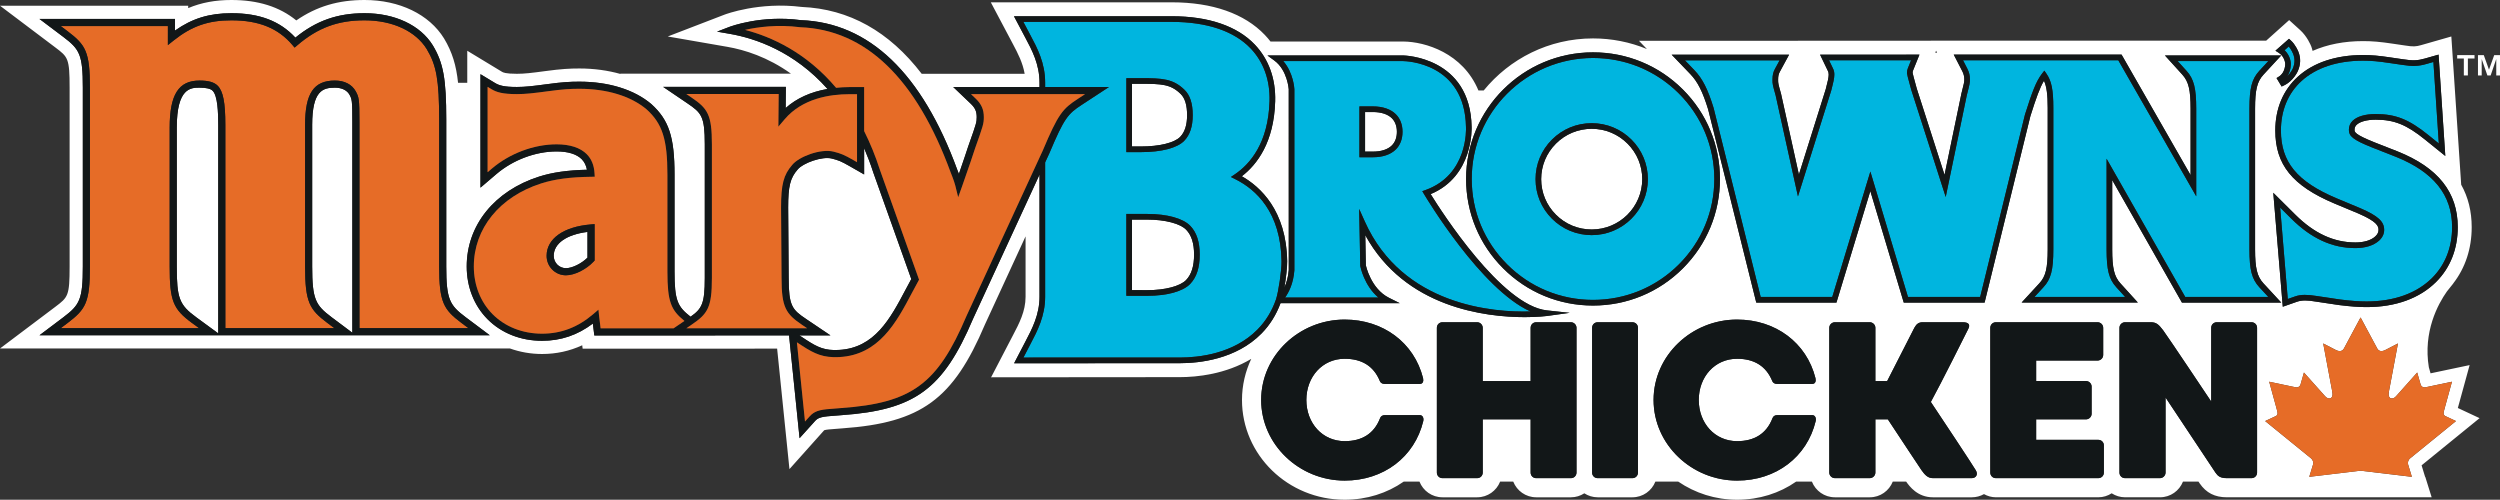 <?xml version="1.0" encoding="utf-8"?>
<!-- Generator: Adobe Illustrator 16.0.0, SVG Export Plug-In . SVG Version: 6.00 Build 0)  -->
<!DOCTYPE svg PUBLIC "-//W3C//DTD SVG 1.0//EN" "http://www.w3.org/TR/2001/REC-SVG-20010904/DTD/svg10.dtd">
<svg version="1.0" id="Layer_1" xmlns="http://www.w3.org/2000/svg" xmlns:xlink="http://www.w3.org/1999/xlink" x="0px" y="0px"
	 width="717.917px" height="143.507px" viewBox="0 0 717.917 143.507" enable-background="new 0 0 717.917 143.507"
	 xml:space="preserve">
<rect x="0" y="0" width="717.917" height="143.507" fill="#333333" stroke="none"/>
<g>
	<path fill="none" d="M266.93,23.739l-1.19-1.135c0.264,0.362,0.514,0.763,0.774,1.135H266.93z"/>
	<path fill="none" d="M230.274,23.749c0.032-0.013,0.065-0.024,0.098-0.037c-0.295-0.255-0.59-0.504-0.886-0.747l-0.008,0.785
		L230.274,23.749z"/>
	<polygon fill="none" points="556.27,15.137 555.974,14.564 555.743,15.137 	"/>
	<path fill="#FFFFFF" d="M160.041,75.98c0.656,0.662,1.537,1.029,2.48,1.029c1.794,0,4.439-1.305,6.183-3.016v-7.391
		c-6.01,0.746-9.692,3.324-9.692,6.855C159.011,74.416,159.376,75.31,160.041,75.98z"/>
	<path fill="#FFFFFF" d="M101.177,35.007c0-6.284-0.123-6.517-0.806-7.798c-0.728-1.307-2.223-2.033-4.199-2.033
		c-3.437,0-6.521,0.819-6.521,10.717v40.609c0,9.514,0.986,11.15,5.585,14.602l5.941,4.453V35.007z"/>
	<path fill="#FFFFFF" d="M62.669,35.893c0-3.53-0.165-8.394-1.6-9.827c-0.607-0.606-1.81-0.89-3.786-0.89
		c-2.438,0-6.518,0-6.518,11.476v39.85c0,9.135,0.727,11.043,5.554,14.584l6.35,4.648V35.893z"/>
	<path fill="#FFFFFF" d="M229.564,96.32l1.896,1.246c3.412,2.229,5.465,3.146,9.424,2.926c10.29-0.525,14.799-9.047,19.16-17.287
		c0.552-1.039,1.095-2.066,1.645-3.066l-10.921-30.637c-0.794-2.481-1.685-4.759-2.613-6.945V50.1l-3.956-2.266
		c-2.795-1.609-3.458-1.819-5.322-2.301c-2.779-0.717-8.311,1.294-9.816,3.143c-2.141,2.453-2.721,4.796-2.721,10.914l0.144,20.227
		c0,8.086,1.041,9.117,5.02,11.799l6.989,4.705H229.564z"/>
	<path fill="#FFFFFF" d="M325.071,42.066h2.543c5.342,0,9.679-1.068,11.318-2.789c1.318-1.383,1.958-3.416,1.958-6.211
		c0-2.896-0.613-4.895-1.874-6.115c-2.844-2.772-5.395-2.885-11.402-2.885h-2.543V42.066z"/>
	<path fill="#FFFFFF" d="M342.898,73.119c0-3.213-0.734-5.543-2.243-7.127c-1.695-1.781-6.079-2.932-11.172-2.932h-4.412v20.266
		h4.412c5.077,0,9.449-1.148,11.139-2.924C342.154,78.796,342.898,76.414,342.898,73.119z"/>
	<path fill="#FFFFFF" d="M446.808,61.646c2.733,2.744,6.383,4.254,10.278,4.254c8.001,0,14.508-6.484,14.508-14.456
		c0-3.85-1.502-7.47-4.23-10.197c-2.745-2.744-6.396-4.258-10.277-4.258c-3.888,0-7.538,1.514-10.278,4.258
		c-2.728,2.725-4.23,6.345-4.23,10.197C442.578,55.3,444.081,58.921,446.808,61.646z"/>
	<path fill="#FFFFFF" d="M399.71,41.75c0.934-0.937,1.427-2.281,1.427-3.891s-0.494-2.957-1.427-3.891
		c-1.175-1.174-3.069-1.795-5.477-1.795h-2.23v11.364h2.23C396.641,43.538,398.536,42.92,399.71,41.75z"/>
	<path fill="#00B5DF" d="M395.825,85.441c-4.081-3.432-5.153-8.809-5.205-9.072l-0.311-16.367l1.622,3.617
		c10.845,24.168,37.001,26.15,47.549,25.816c-14.118-6.33-29.81-32.459-30.54-33.686l-0.504-0.844l0.924-0.332
		c12.213-4.407,11.649-17.534,11.619-18.091c-0.314-18.547-17.311-18.93-18.034-18.938h-34.438c2.892,3.301,3.181,7.82,3.192,8.04
		l0.002,52.017c-0.291,3.85-1.63,6.402-2.669,7.84H395.825z M390.381,30.555h3.853c2.846,0,5.138,0.784,6.622,2.267
		c1.246,1.249,1.902,2.989,1.902,5.038s-0.656,3.789-1.9,5.038h-0.002c-1.484,1.479-3.774,2.26-6.622,2.26h-3.853V30.555z"/>
	<path fill="#121718" d="M400.856,42.897h0.002c1.244-1.249,1.9-2.989,1.9-5.038s-0.656-3.789-1.902-5.038
		c-1.484-1.482-3.776-2.267-6.622-2.267h-3.853v14.603h3.853C397.082,45.157,399.372,44.376,400.856,42.897z M392.003,32.174h2.23
		c2.407,0,4.302,0.621,5.477,1.795c0.933,0.934,1.427,2.281,1.427,3.891s-0.493,2.954-1.427,3.891
		c-1.175,1.17-3.069,1.788-5.477,1.788h-2.23V32.174z"/>
	<polygon fill="#FFFFFF" points="716.256,15.825 714.752,20.006 713.26,15.825 711.59,15.825 711.59,21.667 712.661,21.667 
		712.661,16.955 714.292,21.667 715.229,21.667 716.844,16.955 716.844,21.667 717.917,21.667 717.917,15.825 	"/>
	<polygon fill="#FFFFFF" points="707.531,21.667 708.692,21.667 708.692,16.801 710.601,16.801 710.601,15.825 705.619,15.825 
		705.619,16.801 707.531,16.801 	"/>
	<path fill="#FFFFFF" d="M712.052,120.078l-6.24-2.918l3.382-12.318l-11.217,2.365l-0.494-1.727
		c-1.672-10.203,2.58-18.096,5.191-21.789l1.367-1.715c0.063-0.076,0.122-0.154,0.184-0.23l0.288-0.361l0,0l0,0l0,0h-0.022
		c3.463-4.469,5.297-9.988,5.297-16.16c0-4.531-1.01-8.598-3.018-12.186l-2.828-42.565l-8.693,2.488
		c-1.463,0.414-2.238,0.484-4.643,0.096l-3.457-0.51c-3.625-0.545-5.941-0.746-8.552-0.746c-5.419,0-10.312,0.964-14.5,2.815
		c-0.116-0.423-0.204-0.849-0.373-1.27c-0.187-0.472-1.22-2.913-3.173-4.688l-3.185-2.893l-6.603,5.919h-39.2l-0.004-0.008h-57.072
		l0.005,0.01h-38.198l0.009,0.019h-45.652l2.281,2.373c-4.844-1.999-10.079-3.049-15.476-3.049
		c-12.651,0-23.955,5.834-31.378,14.938h-1.526c-4.469-10.734-15.251-13.995-21.599-14.046h-38.107
		c-0.511-0.655-1.055-1.29-1.636-1.899c-5.838-6.125-15.068-9.359-26.694-9.359h-51.989l6.366,12.015
		c1.408,2.637,2.814,5.366,3.354,8.512h-29.566c-9.344-12.184-20.868-18.621-34.457-19.197c-12.223-1.533-21.811,2.071-22.215,2.228
		l-16.254,6.253l17.159,2.982c4.86,0.845,11.55,2.908,18.224,7.702h-49.055l0.14,0.095c-3.635-1.027-7.623-1.589-11.862-1.589
		c-2.746,0-5.129,0.121-9.849,0.762c-3.962,0.538-5.959,0.765-8.075,0.765c-3.33,0-3.986-0.396-4.291-0.58l-9.963-6.036v9.202
		h-2.644c-0.52-4.983-1.655-8.791-4.017-12.727C123.262,4.131,114.726,0,104.689,0C97.141,0,90.94,1.83,85.087,5.864
		C80.262,1.926,74.117,0,66.438,0c-4.583,0-8.614,0.74-12.394,2.33V1.651H0.011L15.91,13.64c3.617,2.734,4.081,3.085,4.081,11.577
		v51.285c0,8.494-0.465,8.848-4.074,11.582L0,100.072h146.451c2.868,1.023,5.965,1.584,9.205,1.584
		c4.076,0,7.934-0.838,11.538-2.506l0.12,0.977h49.404l-0.021-0.016h6.469l3.538,34.602l9.982-11.166
		c0.079-0.033,0.565-0.199,2.409-0.316l2.848-0.227c22.591-1.604,31.781-8.33,40.915-29.854l11.652-25.271v17.346
		c0,4.166-1.834,7.654-3.617,11.045l-6.284,12.078l54.207-0.047c4.897,0,13.146-0.834,20.505-5.248
		c-1.695,3.604-2.664,7.594-2.664,11.807c0,15.797,13.228,28.648,29.486,28.648c6.377,0,12.213-1.895,16.95-5.201h4.532
		c1.041,2.629,3.596,4.5,6.592,4.5h9.979c2.994,0,5.549-1.871,6.59-4.5h3.766c1.041,2.629,3.596,4.5,6.591,4.5h9.979
		c1.415,0,2.729-0.428,3.836-1.145c1.109,0.717,2.424,1.145,3.84,1.145h9.978c2.995,0,5.55-1.871,6.591-4.5h6.575
		c4.789,3.266,10.606,5.201,16.89,5.201c6.377,0,12.213-1.895,16.951-5.201h4.533c1.043,2.629,3.597,4.5,6.592,4.5h10.041
		c2.994,0,5.548-1.871,6.59-4.5h3.849c0.958,1.373,3.288,4.5,7.659,4.5h11.189c1.254,0,2.454-0.328,3.496-0.916
		c1.018,0.564,2.169,0.912,3.411,0.912h29.422c1.415,0,2.729-0.426,3.837-1.145c1.109,0.719,2.422,1.145,3.838,1.145h10.042
		c2.995,0,5.55-1.869,6.592-4.496h4.459l0.344,0.518c1.869,2.715,4.345,3.979,7.79,3.979h0.836v0.002h57.985l-1.834-5.875h-0.05
		l-1.008-3.305L712.052,120.078z M603.969,101.939c0,0.895-0.768,1.6-1.6,1.6h-17.65v5.883h14.325c0.832,0,1.599,0.701,1.599,1.596
		v7.807c0,0.893-0.767,1.598-1.599,1.598h-14.325v5.885h17.844c0.894,0,1.599,0.701,1.599,1.596v7.805c0,0.895-0.705,1.6-1.599,1.6
		h-29.419c-0.894,0-1.599-0.705-1.599-1.6v-41.57c0-0.896,0.705-1.6,1.599-1.6h29.226c0.832,0,1.6,0.703,1.6,1.6V101.939z
		 M551.782,135.001c-0.639-0.959-5.88-8.824-9.655-14.58h-3.58v15.285c0,0.895-0.771,1.6-1.603,1.6h-10.037
		c-0.832,0-1.6-0.705-1.6-1.6v-41.57c0-0.898,0.768-1.6,1.6-1.6h10.037c0.832,0,1.603,0.701,1.603,1.6v15.285h3.391
		c3.322-6.459,7.545-14.773,7.8-15.285c0.639-1.152,1.279-1.6,2.431-1.6h11.447c1.856,0,2.239,0.771,1.534,2.047
		c-0.447,0.896-7.865,15.732-10.678,20.848c2.621,3.9,12.276,18.484,12.916,19.633c0.771,1.283-0.063,2.242-1.152,2.242h-11.189
		C553.702,137.306,552.807,136.474,551.782,135.001z M468.772,137.308h-9.979c-0.895,0-1.596-0.705-1.596-1.604V94.138
		c0-0.898,0.701-1.6,1.596-1.6h9.979c0.894,0,1.599,0.701,1.599,1.6v41.566C470.371,136.603,469.666,137.308,468.772,137.308z
		 M439.545,135.705v-15.281h-13.752v15.281c0,0.898-0.705,1.604-1.599,1.604h-9.976c-0.895,0-1.6-0.705-1.6-1.604V94.138
		c0-0.898,0.705-1.6,1.6-1.6h9.976c0.894,0,1.599,0.768,1.599,1.6v15.285h13.752V94.138c0-0.898,0.701-1.6,1.596-1.6h9.979
		c0.895,0,1.6,0.768,1.6,1.6v41.566c0,0.898-0.705,1.604-1.6,1.604h-9.979C440.247,137.308,439.545,136.603,439.545,135.705z
		 M474.85,114.859c0-12.793,10.932-23.088,23.979-23.088c11.064,0,19.954,6.65,22.513,16.818c0.189,0.832,0,1.664-0.96,1.664
		h-10.105c-0.764,0-1.215-0.449-1.342-0.832c-1.791-4.35-5.247-6.396-10.105-6.396c-6.396,0-11.001,5.184-11.001,11.834
		s4.604,11.828,11.001,11.828c4.927,0,8.441-2.111,10.168-6.588c0.192-0.57,0.705-0.895,1.41-0.895h9.975
		c0.895,0,1.215,0.895,1.021,1.727c-2.492,10.299-11.382,17.076-22.574,17.076C485.782,138.007,474.85,127.646,474.85,114.859z
		 M686.553,16.505l3.472,0.51c2.846,0.462,4.296,0.373,6.322-0.207l3.93-1.122l1.935,29.105l-5.861-4.729
		c-5.264-4.258-8.833-5.694-14.141-5.694c-2.508,0-4.563,0.563-5.498,1.5c-0.39,0.393-0.57,0.839-0.57,1.409
		c0,0.614,0,1.313,5.761,3.61l6.574,2.581c11.647,4.646,17.31,11.766,17.31,21.756c0,6.23-2.144,11.666-6.197,15.717
		c-4.744,4.742-11.662,7.248-20.007,7.248c-2.224,0-4.642-0.18-7.838-0.58l-6.852-1.023c-2.249-0.383-3.848-0.438-5.339,0.086
		l-4.018,1.412l-2.73-32.732l6.353,6.311c5.394,5.357,11.037,7.963,17.253,7.963c2.438,0,4.454-0.611,5.674-1.717
		c0.64-0.58,0.949-1.195,0.949-1.891c0-1.111-0.448-2.389-5.796-4.709l-6.909-2.885c-12.035-5.08-16.942-11.15-16.942-20.95
		c0-6.259,2.242-11.6,6.482-15.449c4.491-4.073,10.967-6.221,18.729-6.221C681.019,15.804,683.1,15.985,686.553,16.505z
		 M657.859,11.623c1.352,1.227,2.114,3.123,2.146,3.202c0.731,1.829,0.691,3.64-0.121,5.536c-0.048,0.111-1.235,2.864-4.013,4.174
		l-0.662,0.313l-1.465-2.435l0.686-0.421c1.869-1.144,1.813-3.648,1.812-3.674c-0.003-0.083-0.108-2.056-1.895-3.181l-0.919-0.577
		l3.896-3.426L657.859,11.623z M556.27,15.137h-0.527l0.231-0.572L556.27,15.137z M513.764,15.708l-2.638,4.869
		c-0.379,0.694-0.507,1.281-0.507,2.32c0,1.026,0,1.067,0.845,4.063l5.121,23.171l7.714-24.545c0.553-2.109,0.838-3.343,0.838-4.133
		c0-0.577-0.091-0.81-0.202-1.032l-2.275-4.732h28.544l-1.829,4.527c-0.096,0.236-0.137,0.453-0.137,0.701
		c0.034,0.291,0.435,1.744,0.649,2.524l0.072,0.265c0.178,0.631,0.344,1.229,0.467,1.711l7.979,24.797l4.834-23.289
		c0.783-3.031,0.843-3.382,0.843-4.162c0-0.8-0.182-1.549-0.558-2.282l-2.475-4.802h48.19l19.823,34.599V31.218
		c0-5.427-0.575-7.804-2.367-9.78l-5.004-5.513h33.395l-5.108,5.532c-1.812,1.969-2.394,4.344-2.394,9.761v40.379
		c0,5.414,0.582,7.789,2.396,9.766l5.108,5.525h-28.51L606.56,51.716v19.881c0,5.434,0.573,7.811,2.364,9.781l5.002,5.51h-33.389
		l5.098-5.535c1.812-1.951,2.392-4.322,2.392-9.756V30.97c0-3.809-0.298-6.103-1.062-7.779c-1.211,1.992-2.238,4.904-3.906,10.163
		l-13.148,53.535h-23.218l-9.599-32.012l-9.729,32.012h-23.027l-13.813-55.462c-1.563-5.084-3-7.938-5.111-10.138l-5.365-5.58
		H513.764z M457.457,15.032c9.75,0,18.92,3.792,25.821,10.683c6.859,6.867,10.637,15.988,10.637,25.676
		c0,9.685-3.777,18.802-10.637,25.669c-6.895,6.889-16.064,10.682-25.821,10.682s-18.92-3.793-25.805-10.682
		c-6.861-6.852-10.642-15.967-10.642-25.669C421.01,31.342,437.361,15.032,457.457,15.032z M11.331,96.283l6.868-5.172
		c4.667-3.537,5.583-5.064,5.583-14.609V25.217c0-9.547-0.915-11.07-5.585-14.602L11.332,5.44h38.922v3.337
		c4.915-3.48,9.866-4.988,16.184-4.988c8.074,0,13.947,2.234,18.386,7.015c5.936-4.845,12.104-7.015,19.865-7.015
		c8.711,0,16.041,3.458,19.606,9.248c3.029,5.049,3.858,9.631,3.858,21.333v42.131c0,9.516,0.986,11.15,5.586,14.602l6.912,5.18
		H11.331z M291.214,104.32l3.229-6.201c1.907-3.631,4.068-7.74,4.068-12.895V50.146l-19.098,41.416
		c-8.578,20.215-16.693,26.168-37.742,27.658l-2.878,0.23c-3.478,0.227-4.093,0.727-4.809,1.523l-4.382,4.859l-3.018-29.514h-21.193
		l0.021,0.018h-34.748l-0.3-2.441c-0.048-0.344-0.091-0.666-0.131-0.969c-4.402,3.32-9.19,4.939-14.58,4.939
		c-6.134,0-11.699-2.205-15.663-6.211c-3.853-3.883-5.974-9.262-5.974-15.141c0-11.816,7.965-21.703,20.791-25.8
		c3.824-1.214,8.1-1.829,13.743-1.973c-0.234-1.236-0.738-2.253-1.506-3.021c-1.447-1.459-3.938-2.23-7.205-2.23
		c-6.055,0-12.52,2.429-17.295,6.498l-4.573,3.904V21.301l4.21,2.549c1.154,0.698,2.604,1.129,6.254,1.129
		c2.322,0,4.524-0.246,8.585-0.797c4.533-0.618,6.702-0.729,9.339-0.729c8.427,0,15.761,2.275,20.654,6.408
		c5.068,4.563,6.688,9.475,6.688,20.227v27.833c0,8.377,0.856,10.109,4.605,13.031c3.248-2.295,4.08-3.74,4.08-11.127V41.444
		c0-8.081-0.961-9.038-5.03-11.798l-6.932-4.7h35.251l-0.058,6.077c3.118-2.8,7.192-4.635,12.015-5.478
		c-9.563-10.764-20.735-14.551-28.071-15.826l-3.647-0.634l3.455-1.329c0.369-0.14,9.2-3.483,20.582-1.976
		c19.635,0.732,34.793,15.207,44.957,43.009c0.012,0.025,0.207,0.5,0.457,1.153c1.395-3.999,2.469-7.285,2.646-7.826l0.292-0.829
		c2.066-5.813,2.172-6.227,2.172-7.646c0-1.646-0.452-2.66-1.728-3.871l-5.027-4.793h24.789v-1.246c0-5.29-2.172-9.354-4.089-12.941
		l-3.246-6.125h45.34c10.504,0,18.732,2.808,23.798,8.116c4.031,4.223,6.063,9.863,5.876,16.316
		c-0.346,11.753-5.177,18.133-9.582,21.518c5.244,2.97,12.809,9.786,13.029,24.407c0.025,1.693-0.332,4.813-0.792,7.502
		c0.573-1.256,1.079-2.908,1.237-4.984l-0.003-51.912c-0.001-0.01-0.366-5.484-4.125-8.241l-1.999-1.463h38.998
		c0.198,0,19.307,0.386,19.646,20.501c0.006,0.111,0.642,14.165-11.766,19.314c3.146,5.08,20.399,31.998,33.378,33.393l6.542,0.703
		l-6.517,0.904c-0.097,0.014-2.545,0.332-6.39,0.332c-11.226,0-34.371-2.699-45.779-23.533l0.159,8.66
		c0.013,0,1.386,6.695,6.652,9.326l3.078,1.535h-34.226c-1.237,3.33-3.058,6.262-5.457,8.697c-7.316,7.432-17.84,8.539-23.462,8.539
		L291.214,104.32z M362.162,114.859c0-12.793,10.932-23.088,23.981-23.088c11.063,0,19.952,6.65,22.514,16.818
		c0.189,0.832,0,1.664-0.963,1.664h-10.103c-0.767,0-1.214-0.449-1.345-0.832c-1.791-4.35-5.244-6.396-10.104-6.396
		c-6.396,0-11,5.184-11,11.834s4.604,11.828,11,11.828c4.925,0,8.439-2.111,10.166-6.588c0.195-0.57,0.704-0.895,1.409-0.895h9.976
		c0.895,0,1.217,0.895,1.021,1.727c-2.493,10.299-11.383,17.076-22.572,17.076C373.093,138.007,362.162,127.646,362.162,114.859z
		 M639.464,137.306c-1.856,0-2.562-0.578-3.263-1.6l-14.326-21.553v21.553c0,0.895-0.768,1.6-1.6,1.6h-10.041
		c-0.894,0-1.599-0.705-1.599-1.6v-41.57c0-0.898,0.767-1.6,1.599-1.6h0.451h6.904c1.537,0,2.238,0.514,3.584,2.301
		c1.341,1.791,13.813,20.467,13.813,20.467V94.136c0-0.898,0.702-1.6,1.596-1.6h9.979c0.894,0,1.596,0.701,1.596,1.6v41.57
		c0,0.895-0.702,1.6-1.596,1.6H639.464z M692.609,136.929c-4.079-0.465-10.22-1.217-14.73-1.762
		c-4.51,0.545-10.651,1.297-14.733,1.762l1.08-3.533c0.189-0.658-0.075-1.383-0.594-1.789l-13.151-10.693l2.726-1.275
		c1.193-0.428,0.861-1.104,0.434-2.729l-2.004-7.293l7.643,1.609c0.744,0.111,1.243-0.359,1.357-0.813l0.979-3.438l6.044,6.77
		c0.857,1.082,2.597,1.086,2.059-1.418l-2.574-13.701l3.459,1.791c0.972,0.541,1.944,0.633,2.489-0.332l4.787-8.926l4.791,8.926
		c0.545,0.965,1.514,0.873,2.483,0.332l3.465-1.791l-2.574,13.701c-0.542,2.504,1.201,2.5,2.059,1.418l6.037-6.77l0.982,3.438
		c0.114,0.453,0.61,0.924,1.357,0.813l7.643-1.609l-2.004,7.293c-0.427,1.625-0.764,2.301,0.435,2.729l2.725,1.275l-13.151,10.693
		c-0.519,0.406-0.779,1.131-0.594,1.789L692.609,136.929z"/>
	<path fill="#E66C27" d="M692.125,131.607l13.151-10.693l-2.725-1.275c-1.198-0.428-0.861-1.104-0.435-2.729l2.004-7.293
		l-7.643,1.609c-0.747,0.111-1.243-0.359-1.357-0.813l-0.982-3.438l-6.037,6.77c-0.857,1.082-2.601,1.086-2.059-1.418l2.574-13.701
		l-3.465,1.791c-0.97,0.541-1.938,0.633-2.483-0.332l-4.791-8.926l-4.787,8.926c-0.545,0.965-1.518,0.873-2.489,0.332l-3.459-1.791
		l2.574,13.701c0.538,2.504-1.201,2.5-2.059,1.418l-6.044-6.77l-0.979,3.438c-0.114,0.453-0.613,0.924-1.357,0.813l-7.643-1.609
		l2.004,7.293c0.428,1.625,0.76,2.301-0.434,2.729l-2.726,1.275l13.151,10.693c0.519,0.406,0.783,1.131,0.594,1.789l-1.08,3.533
		c4.082-0.465,10.224-1.217,14.733-1.762c4.511,0.545,10.651,1.297,14.73,1.762l-1.077-3.533
		C691.346,132.738,691.607,132.013,692.125,131.607z"/>
	<path fill="#00B5DF" d="M656.052,14.411c1.718,1.603,1.809,3.751,1.812,3.853c0.004,0.102,0.061,2.043-1.084,3.69
		c1.094-1.046,1.605-2.212,1.613-2.23c0.645-1.501,0.679-2.868,0.105-4.296c-0.006-0.016-0.463-1.145-1.235-2.081L656.052,14.411z"
		/>
	<path fill="#121718" d="M653.428,14.561l0.919,0.577c1.786,1.125,1.892,3.098,1.895,3.181c0.002,0.025,0.058,2.53-1.812,3.674
		l-0.686,0.421l1.465,2.435l0.662-0.313c2.777-1.31,3.965-4.063,4.013-4.174c0.813-1.896,0.853-3.707,0.121-5.536
		c-0.032-0.079-0.795-1.976-2.146-3.202l-0.535-0.488L653.428,14.561z M658.499,15.428c0.573,1.428,0.539,2.795-0.105,4.296
		c-0.008,0.019-0.52,1.185-1.613,2.23c1.145-1.647,1.088-3.589,1.084-3.69c-0.003-0.102-0.094-2.25-1.812-3.853l1.211-1.064
		C658.036,14.283,658.493,15.412,658.499,15.428z"/>
	<path fill="#00B5DF" d="M483.858,17.327l2.726,2.839c2.304,2.4,3.849,5.434,5.504,10.826l13.52,54.277h20.557l10.94-36.007
		l10.797,36.007h20.738l12.859-52.355c2.056-6.492,3.186-9.539,4.891-11.75l0.68-0.88l0.632,0.918
		c1.438,2.097,1.948,4.652,1.948,9.768v40.627c0,5.918-0.687,8.555-2.823,10.855l-2.591,2.816h26.029l-2.541-2.801
		c-2.108-2.32-2.785-4.963-2.785-10.871V45.584l22.584,39.685h23.859l-2.596-2.807c-2.138-2.334-2.822-4.973-2.822-10.865V31.218
		c0-5.898,0.686-8.537,2.822-10.856v-0.004l2.598-2.813h-26.029l2.543,2.804c2.111,2.33,2.788,4.972,2.788,10.87v25.153
		l-22.386-39.073H563.71l1.255,2.444c0.498,0.969,0.738,1.957,0.738,3.021c0,1-0.094,1.476-0.91,4.621l-6.049,29.181l-9.875-30.699
		c-0.134-0.516-0.297-1.103-0.474-1.727l-0.073-0.268c-0.355-1.291-0.653-2.4-0.703-2.869c-0.004-0.541,0.078-0.968,0.251-1.393
		l0.931-2.304h-23.563l1.155,2.403c0.258,0.522,0.366,1.029,0.366,1.743c0,0.975-0.29,2.253-0.901,4.582l-9.547,30.374
		l-6.419-29.054c-0.86-3.047-0.894-3.215-0.894-4.458c0-1.316,0.19-2.154,0.702-3.095l1.342-2.476H483.858z"/>
	<path fill="#121718" d="M490.526,31.426l13.813,55.462h23.027l9.729-32.012l9.599,32.012h23.218l13.148-53.535
		c1.668-5.259,2.695-8.171,3.906-10.163c0.764,1.677,1.062,3.971,1.062,7.779v40.627c0,5.434-0.58,7.805-2.392,9.756l-5.098,5.535
		h33.389l-5.002-5.51c-1.791-1.971-2.364-4.348-2.364-9.781V51.716l20.019,35.172h28.51l-5.108-5.525
		c-1.813-1.977-2.396-4.352-2.396-9.766V31.218c0-5.417,0.582-7.792,2.394-9.761l5.108-5.532h-33.395l5.004,5.513
		c1.792,1.977,2.367,4.354,2.367,9.78v19.061L609.24,15.68h-48.19l2.475,4.802c0.376,0.733,0.558,1.482,0.558,2.282
		c0,0.78-0.06,1.131-0.843,4.162l-4.834,23.289l-7.979-24.797c-0.123-0.481-0.289-1.08-0.467-1.711l-0.072-0.265
		c-0.215-0.78-0.615-2.233-0.649-2.524c0-0.248,0.041-0.465,0.137-0.701l1.829-4.527H522.66l2.275,4.732
		c0.111,0.223,0.202,0.455,0.202,1.032c0,0.79-0.285,2.023-0.838,4.133l-7.714,24.545l-5.121-23.171
		c-0.845-2.996-0.845-3.037-0.845-4.063c0-1.039,0.128-1.626,0.507-2.32l2.638-4.869h-33.715l5.365,5.58
		C487.526,23.487,488.962,26.342,490.526,31.426z M509.701,19.803c-0.512,0.94-0.702,1.778-0.702,3.095
		c0,1.243,0.033,1.411,0.894,4.458l6.419,29.054l9.547-30.374c0.611-2.329,0.901-3.607,0.901-4.582c0-0.714-0.108-1.221-0.366-1.743
		l-1.155-2.403h23.563l-0.931,2.304c-0.173,0.425-0.255,0.852-0.251,1.393c0.05,0.469,0.348,1.578,0.703,2.869l0.073,0.268
		c0.177,0.624,0.34,1.211,0.474,1.727l9.875,30.699l6.049-29.181c0.816-3.146,0.91-3.621,0.91-4.621c0-1.064-0.24-2.053-0.738-3.021
		l-1.255-2.444h44.589l22.386,39.073V31.218c0-5.898-0.677-8.54-2.788-10.87l-2.543-2.804h26.029l-2.598,2.813v0.004
		c-2.137,2.319-2.822,4.958-2.822,10.856v40.379c0,5.893,0.685,8.531,2.822,10.865l2.596,2.807h-23.859l-22.584-39.685v26.013
		c0,5.908,0.677,8.551,2.785,10.871l2.541,2.801h-26.029l2.591-2.816c2.137-2.301,2.823-4.938,2.823-10.855V30.97
		c0-5.115-0.51-7.671-1.948-9.768l-0.632-0.918l-0.68,0.88c-1.705,2.211-2.835,5.258-4.891,11.75l-12.859,52.355h-20.738
		l-10.797-36.007l-10.94,36.007h-20.557l-13.52-54.277c-1.655-5.393-3.2-8.426-5.504-10.826l-2.726-2.839h27.185L509.701,19.803z"/>
	<path fill="#00B5DF" d="M660.958,23.226c-3.893,3.531-5.949,8.461-5.949,14.248c0,9.038,4.621,14.672,15.948,19.456l6.915,2.887
		c5.012,2.17,6.783,3.793,6.783,6.201c0,1.145-0.512,2.215-1.481,3.092c-1.519,1.377-3.921,2.135-6.763,2.135
		c-6.665,0-12.684-2.756-18.396-8.428l-3.227-3.207l2.188,26.25l2.04-0.717c0.919-0.322,1.797-0.463,2.848-0.463
		c0.969,0,2.072,0.102,3.281,0.303l6.818,1.02c3.109,0.393,5.464,0.568,7.618,0.568c7.905,0,14.427-2.344,18.859-6.775
		c3.743-3.742,5.722-8.779,5.722-14.57c0-9.252-5.328-15.876-16.289-20.251l-6.567-2.578c-5.762-2.298-6.786-3.337-6.786-5.118
		c0-1.001,0.35-1.861,1.043-2.553c1.268-1.274,3.629-1.976,6.646-1.976c5.736,0,9.562,1.526,15.161,6.052l2.976,2.402l-1.555-23.407
		l-1.998,0.574c-2.271,0.65-3.945,0.752-7.018,0.248l-3.462-0.506c-3.367-0.508-5.384-0.688-7.717-0.688
		C671.245,17.423,665.145,19.43,660.958,23.226z"/>
	<path fill="#121718" d="M659.869,22.024c-4.24,3.85-6.482,9.19-6.482,15.449c0,9.8,4.907,15.87,16.942,20.95l6.909,2.885
		c5.348,2.32,5.796,3.598,5.796,4.709c0,0.695-0.31,1.311-0.949,1.891c-1.22,1.105-3.235,1.717-5.674,1.717
		c-6.216,0-11.859-2.605-17.253-7.963l-6.353-6.311l2.73,32.732l4.018-1.412c1.491-0.523,3.09-0.469,5.339-0.086l6.852,1.023
		c3.196,0.4,5.614,0.58,7.838,0.58c8.345,0,15.263-2.506,20.007-7.248c4.054-4.051,6.197-9.486,6.197-15.717
		c0-9.99-5.662-17.11-17.31-21.756l-6.574-2.581c-5.761-2.298-5.761-2.996-5.761-3.61c0-0.57,0.181-1.017,0.57-1.409
		c0.935-0.937,2.99-1.5,5.498-1.5c5.308,0,8.877,1.437,14.141,5.694l5.861,4.729l-1.935-29.105l-3.93,1.122
		c-2.026,0.58-3.477,0.669-6.322,0.207l-3.472-0.51c-3.453-0.52-5.534-0.701-7.956-0.701
		C670.835,15.804,664.36,17.951,659.869,22.024z M686.314,18.111l3.462,0.506c3.072,0.504,4.746,0.402,7.018-0.248l1.998-0.574
		l1.555,23.407l-2.976-2.402c-5.6-4.525-9.425-6.052-15.161-6.052c-3.018,0-5.379,0.701-6.646,1.976
		c-0.693,0.691-1.043,1.552-1.043,2.553c0,1.781,1.024,2.82,6.786,5.118l6.567,2.578c10.961,4.375,16.289,11,16.289,20.251
		c0,5.791-1.979,10.828-5.722,14.57c-4.433,4.432-10.954,6.775-18.859,6.775c-2.154,0-4.509-0.176-7.618-0.568l-6.818-1.02
		c-1.209-0.201-2.313-0.303-3.281-0.303c-1.051,0-1.929,0.141-2.848,0.463l-2.04,0.717l-2.188-26.25l3.227,3.207
		c5.713,5.672,11.731,8.428,18.396,8.428c2.842,0,5.244-0.758,6.763-2.135c0.97-0.877,1.481-1.947,1.481-3.092
		c0-2.408-1.771-4.031-6.783-6.201l-6.915-2.887c-11.327-4.784-15.948-10.417-15.948-19.456c0-5.787,2.057-10.717,5.949-14.248
		c4.188-3.796,10.287-5.803,17.64-5.803C680.93,17.423,682.947,17.604,686.314,18.111z"/>
	<path fill="#00B5DF" d="M361.12,94.619c2.361-2.396,4.145-5.303,5.303-8.637c0.727-2.215,1.631-8.4,1.592-10.934
		c-0.211-14.145-7.348-20.643-13.298-23.601l-1.245-0.617l1.152-0.781c4.342-2.938,9.593-8.965,9.944-20.994
		c0.174-6.011-1.701-11.25-5.427-15.15c-4.752-4.984-12.575-7.619-22.625-7.619h-42.644l1.982,3.744
		c2.004,3.751,4.278,8.008,4.278,13.703v1.246h18.336l-7.818,5.117c-4.017,2.61-5.07,3.876-9.299,13.889l-1.219,2.644v38.596
		c0,5.555-2.26,9.852-4.255,13.643l-1.986,3.82l2.771-0.008h42.151C344.182,102.679,354.219,101.63,361.12,94.619z M344.52,73.119
		c0,3.73-0.891,6.48-2.725,8.402c-2.041,2.145-6.645,3.424-12.313,3.424h-6.033V61.441h6.033c5.684,0,10.3,1.281,12.346,3.434
		C343.639,66.773,344.52,69.468,344.52,73.119z M327.614,22.448c6.149,0,9.25,0.14,12.532,3.34c1.592,1.539,2.366,3.919,2.366,7.278
		c0,3.231-0.787,5.631-2.406,7.33l-0.001,0.003c-1.993,2.087-6.546,3.285-12.491,3.285h-4.164V22.448H327.614z"/>
	<path fill="#121718" d="M367.733,87.06h34.226l-3.078-1.535c-5.267-2.631-6.64-9.326-6.652-9.326l-0.159-8.66
		c11.408,20.834,34.554,23.533,45.779,23.533c3.845,0,6.293-0.318,6.39-0.332l6.517-0.904l-6.542-0.703
		c-12.979-1.395-30.231-28.313-33.378-33.393c12.407-5.149,11.771-19.203,11.766-19.314c-0.34-20.115-19.448-20.501-19.646-20.501
		h-38.998l1.999,1.463c3.759,2.757,4.124,8.231,4.125,8.241l0.003,51.912c-0.158,2.076-0.664,3.729-1.237,4.984
		c0.46-2.689,0.817-5.809,0.792-7.502c-0.221-14.621-7.785-21.437-13.029-24.407c4.405-3.385,9.236-9.765,9.582-21.518
		c0.187-6.453-1.845-12.094-5.876-16.316c-5.065-5.309-13.294-8.116-23.798-8.116h-45.34l3.246,6.125
		c1.917,3.588,4.089,7.651,4.089,12.941v1.246h-24.789l5.027,4.793c1.275,1.211,1.728,2.225,1.728,3.871
		c0,1.419-0.105,1.833-2.172,7.646l-0.292,0.829c-0.178,0.541-1.252,3.827-2.646,7.826c-0.25-0.653-0.445-1.128-0.457-1.153
		c-10.164-27.802-25.322-42.276-44.957-43.009c-11.382-1.508-20.213,1.836-20.582,1.976l-3.455,1.329l3.647,0.634
		c7.336,1.275,18.508,5.063,28.071,15.826c-4.822,0.843-8.896,2.678-12.015,5.478l0.058-6.077h-35.251l6.932,4.7
		c4.069,2.76,5.03,3.717,5.03,11.798v38.379c0,7.387-0.832,8.832-4.08,11.127c-3.749-2.922-4.605-4.654-4.605-13.031V50.087
		c0-10.752-1.619-15.663-6.688-20.227c-4.893-4.133-12.227-6.408-20.654-6.408c-2.637,0-4.806,0.111-9.339,0.729
		c-4.062,0.551-6.264,0.797-8.585,0.797c-3.65,0-5.1-0.431-6.254-1.129l-4.21-2.549v32.591l4.573-3.904
		c4.775-4.069,11.24-6.498,17.295-6.498c3.267,0,5.758,0.771,7.205,2.23c0.768,0.769,1.271,1.785,1.506,3.021
		c-5.644,0.144-9.919,0.759-13.743,1.973c-12.825,4.097-20.791,13.984-20.791,25.8c0,5.879,2.121,11.258,5.974,15.141
		c3.964,4.006,9.529,6.211,15.663,6.211c5.389,0,10.177-1.619,14.58-4.939c0.04,0.303,0.083,0.625,0.131,0.969l0.3,2.441h34.748
		l-0.021-0.018h21.193l3.018,29.514l4.382-4.859c0.716-0.797,1.331-1.297,4.809-1.523l2.878-0.23
		c21.049-1.49,29.164-7.443,37.742-27.658l19.098-41.416v35.078c0,5.154-2.161,9.264-4.068,12.895l-3.229,6.201l47.6-0.023
		c5.622,0,16.146-1.107,23.462-8.539C364.675,93.322,366.496,90.39,367.733,87.06z M293.892,102.687l1.986-3.82
		c1.995-3.791,4.255-8.088,4.255-13.643V46.628l1.219-2.644c4.229-10.013,5.282-11.278,9.299-13.889l7.818-5.117h-18.336v-1.246
		c0-5.695-2.274-9.952-4.278-13.703l-1.982-3.744h42.644c10.05,0,17.873,2.635,22.625,7.619c3.726,3.9,5.601,9.14,5.427,15.15
		c-0.352,12.029-5.603,18.056-9.944,20.994l-1.152,0.781l1.245,0.617c5.95,2.958,13.087,9.457,13.298,23.601
		c0.039,2.533-0.865,8.719-1.592,10.934c-1.158,3.334-2.941,6.24-5.303,8.637c-6.9,7.012-16.938,8.061-22.306,8.061h-42.151
		L293.892,102.687z M232.463,119.607l-1.292,1.434l-2.326-22.744l1.496,0.982c3.654,2.387,6.179,3.488,10.646,3.26
		c11.451-0.586,16.453-10.039,20.865-18.375c0.62-1.17,1.23-2.324,1.849-3.436l0.225-0.404l-11.22-31.48
		c-1.327-4.148-2.873-7.84-4.552-11.208V25.004h-4.228c-1.322,0-2.588,0.085-3.826,0.208c-8.536-10.116-18.503-14.644-26.151-16.633
		c3.56-0.803,9.28-1.616,15.832-0.762c18.817,0.708,33.354,14.729,43.222,41.715c0.01,0.022,0.986,2.388,1.341,3.818l0.813,3.295
		l1.144-3.197c1.861-5.207,3.438-10.025,3.675-10.749c2.333-6.552,2.548-7.212,2.548-9.058c0-2.208-0.686-3.76-2.363-5.354
		l-1.326-1.265h32.772l-2.074,1.357c-4.393,2.855-5.639,4.327-10.051,14.777l-21.938,47.579
		c-8.305,19.563-15.711,25.004-36.024,26.443l-2.872,0.23C235.177,117.634,233.791,118.128,232.463,119.607z M170.369,90.193
		c-4.417,3.785-9.229,5.627-14.713,5.627c-5.584,0-10.631-1.99-14.209-5.605c-3.471-3.496-5.381-8.361-5.381-13.699
		c0-10.893,7.42-20.033,19.365-23.85c3.876-1.229,8.284-1.816,14.288-1.899l1.073-0.016l-0.066-1.07
		c-0.141-2.241-0.889-4.061-2.226-5.402c-1.838-1.854-4.833-2.833-8.657-2.833c-6.526,0-13.488,2.613-18.622,6.989l-1.2,1.022
		V24.934l1.106,0.67c1.456,0.876,3.188,1.421,7.312,1.421c2.439,0,4.706-0.252,8.861-0.815c4.417-0.6,6.517-0.711,9.063-0.711
		c7.945,0,14.81,2.104,19.309,5.904c4.531,4.08,5.986,8.621,5.986,18.685v27.833c0,8.801,1.05,11.139,4.893,14.242l-3.131,2.129
		h-20.943l-0.081-0.66c-0.154-1.117-0.258-1.959-0.341-2.766l-0.202-1.941L170.369,90.193z M204.434,79.824V41.444
		c0-8.54-1.2-10.287-5.929-13.493l-1.416-0.959h26.522l-0.089,9.376l1.829-2.146c5.053-5.927,12.891-7.173,18.575-7.173h2.182
		v19.519l-0.893-0.51c-2.847-1.638-3.697-1.956-5.828-2.508c-3.676-0.934-9.932,1.396-11.893,3.805
		c-2.483,2.85-3.201,5.594-3.201,12.242l0.143,20.227c0,8.383,1.19,10.303,5.923,13.486l1.433,0.965h-34.709l1.422-0.965
		C203.234,90.109,204.434,88.367,204.434,79.824z M231.502,91.615c-3.979-2.682-5.02-3.713-5.02-11.799l-0.144-20.227
		c0-6.118,0.58-8.46,2.721-10.914c1.506-1.849,7.037-3.859,9.816-3.143c1.864,0.481,2.527,0.691,5.322,2.301l3.956,2.266v-7.544
		c0.929,2.187,1.819,4.464,2.613,6.945l10.921,30.637c-0.55,1-1.093,2.027-1.645,3.066c-4.361,8.24-8.87,16.762-19.16,17.287
		c-3.959,0.221-6.012-0.697-9.424-2.926l-1.896-1.246h8.928L231.502,91.615z M371.702,77.601L371.7,25.584
		c-0.012-0.22-0.301-4.739-3.192-8.04h34.438c0.724,0.009,17.72,0.392,18.034,18.938c0.03,0.558,0.594,13.685-11.619,18.091
		l-0.924,0.332l0.504,0.844c0.73,1.227,16.422,27.355,30.54,33.686c-10.548,0.334-36.704-1.648-47.549-25.816l-1.622-3.617
		l0.311,16.367c0.052,0.264,1.124,5.641,5.205,9.072h-26.792C370.072,84.003,371.411,81.451,371.702,77.601z"/>
	<path fill="#121718" d="M323.45,61.441v23.504h6.033c5.668,0,10.271-1.279,12.313-3.424c1.834-1.922,2.725-4.672,2.725-8.402
		c0-3.65-0.881-6.346-2.691-8.244c-2.046-2.152-6.662-3.434-12.346-3.434H323.45z M325.071,83.326V63.06h4.412
		c5.093,0,9.477,1.15,11.172,2.932c1.509,1.584,2.243,3.914,2.243,7.127c0,3.295-0.744,5.678-2.276,7.283
		c-1.689,1.775-6.062,2.924-11.139,2.924H325.071z"/>
	<path fill="#121718" d="M323.45,43.685h4.164c5.945,0,10.498-1.198,12.491-3.285l0.001-0.003c1.619-1.699,2.406-4.099,2.406-7.33
		c0-3.359-0.774-5.739-2.366-7.278c-3.282-3.2-6.383-3.34-12.532-3.34h-4.164V43.685z M327.614,24.066
		c6.008,0,8.559,0.112,11.402,2.885c1.261,1.221,1.874,3.219,1.874,6.115c0,2.795-0.64,4.828-1.958,6.211
		c-1.64,1.721-5.977,2.789-11.318,2.789h-2.543v-18H327.614z"/>
	<path fill="#00B5DF" d="M422.633,51.391c0,9.271,3.61,17.976,10.166,24.523c6.578,6.582,15.334,10.209,24.657,10.209
		s18.087-3.627,24.674-10.209c6.554-6.563,10.163-15.271,10.163-24.523c0-9.258-3.609-17.967-10.163-24.529
		c-6.594-6.584-15.357-10.21-24.674-10.21C438.254,16.651,422.633,32.234,422.633,51.391z M457.086,35.371
		c4.315,0,8.372,1.679,11.425,4.729c3.034,3.034,4.706,7.063,4.706,11.345c0,8.866-7.236,16.075-16.131,16.075
		c-4.328,0-8.387-1.676-11.426-4.727c-3.033-3.031-4.705-7.059-4.705-11.348c0-4.286,1.672-8.313,4.705-11.345
		C448.709,37.05,452.766,35.371,457.086,35.371z"/>
	<path fill="#121718" d="M421.01,51.391c0,9.703,3.78,18.818,10.642,25.669c6.885,6.889,16.048,10.682,25.805,10.682
		s18.927-3.793,25.821-10.682c6.859-6.867,10.637-15.984,10.637-25.669c0-9.688-3.777-18.809-10.637-25.676
		c-6.901-6.891-16.071-10.683-25.821-10.683C437.361,15.032,421.01,31.342,421.01,51.391z M457.457,16.651
		c9.316,0,18.08,3.626,24.674,10.21c6.554,6.563,10.163,15.271,10.163,24.529c0,9.251-3.609,17.96-10.163,24.523
		c-6.587,6.582-15.351,10.209-24.674,10.209s-18.079-3.627-24.657-10.209c-6.556-6.547-10.166-15.252-10.166-24.523
		C422.633,32.234,438.254,16.651,457.457,16.651z"/>
	<path fill="#121718" d="M445.661,62.792c3.039,3.051,7.098,4.727,11.426,4.727c8.895,0,16.131-7.209,16.131-16.075
		c0-4.282-1.672-8.311-4.706-11.345c-3.053-3.05-7.109-4.729-11.425-4.729c-4.32,0-8.377,1.679-11.426,4.729
		c-3.033,3.031-4.705,7.059-4.705,11.345C440.956,55.734,442.627,59.761,445.661,62.792z M457.086,36.989
		c3.882,0,7.532,1.514,10.277,4.258c2.729,2.728,4.23,6.348,4.23,10.197c0,7.971-6.507,14.456-14.508,14.456
		c-3.896,0-7.545-1.51-10.278-4.254c-2.728-2.725-4.23-6.346-4.23-10.202c0-3.853,1.503-7.473,4.23-10.197
		C449.548,38.503,453.199,36.989,457.086,36.989z"/>
	<path fill="#E66C27" d="M172.053,90.865c0.083,0.807,0.187,1.648,0.341,2.766l0.081,0.66h20.943l3.131-2.129
		c-3.843-3.104-4.893-5.441-4.893-14.242V50.087c0-10.063-1.455-14.604-5.986-18.685c-4.499-3.801-11.364-5.904-19.309-5.904
		c-2.546,0-4.646,0.111-9.063,0.711c-4.156,0.563-6.422,0.815-8.861,0.815c-4.124,0-5.855-0.545-7.312-1.421l-1.106-0.67v24.522
		l1.2-1.022c5.134-4.376,12.096-6.989,18.622-6.989c3.824,0,6.818,0.979,8.657,2.833c1.337,1.342,2.085,3.161,2.226,5.402
		l0.066,1.07l-1.073,0.016c-6.004,0.083-10.412,0.67-14.288,1.899c-11.944,3.817-19.365,12.958-19.365,23.85
		c0,5.338,1.911,10.203,5.381,13.699c3.578,3.615,8.625,5.605,14.209,5.605c5.484,0,10.296-1.842,14.713-5.627l1.482-1.27
		L172.053,90.865z M156.965,73.458c0-4.904,4.856-8.355,12.677-9.008l1.107-0.094v10.459l-0.275,0.293
		c-2.139,2.285-5.483,3.945-7.953,3.945c-1.494,0-2.892-0.58-3.936-1.635C157.541,76.365,156.965,74.957,156.965,73.458z"/>
	<path fill="#121718" d="M170.474,75.109l0.275-0.293V64.357l-1.107,0.094c-7.82,0.652-12.677,4.104-12.677,9.008
		c0,1.498,0.575,2.906,1.62,3.961c1.044,1.055,2.441,1.635,3.936,1.635C164.991,79.054,168.335,77.394,170.474,75.109z
		 M168.704,66.603v7.391c-1.743,1.711-4.388,3.016-6.183,3.016c-0.943,0-1.824-0.367-2.48-1.029
		c-0.665-0.67-1.029-1.564-1.029-2.521C159.011,69.927,162.693,67.349,168.704,66.603z"/>
	<path fill="#E66C27" d="M241.519,117.181c20.313-1.439,27.72-6.881,36.024-26.443l21.938-47.579
		c4.412-10.45,5.658-11.922,10.051-14.777l2.074-1.357h-32.772l1.326,1.265c1.678,1.594,2.363,3.146,2.363,5.354
		c0,1.846-0.215,2.506-2.548,9.058c-0.237,0.724-1.813,5.542-3.675,10.749l-1.144,3.197l-0.813-3.295
		c-0.354-1.431-1.331-3.796-1.341-3.818c-9.867-26.985-24.404-41.007-43.222-41.715c-6.552-0.854-12.272-0.041-15.832,0.762
		c7.648,1.989,17.615,6.517,26.151,16.633c1.238-0.123,2.504-0.208,3.826-0.208h4.228v12.632c1.679,3.368,3.225,7.06,4.552,11.208
		l11.22,31.48l-0.225,0.404c-0.618,1.111-1.229,2.266-1.849,3.436c-4.412,8.336-9.414,17.789-20.865,18.375
		c-4.468,0.229-6.992-0.873-10.646-3.26l-1.496-0.982l2.326,22.744l1.292-1.434c1.327-1.479,2.714-1.973,6.184-2.195
		L241.519,117.181z"/>
	<path fill="#E66C27" d="M17.446,94.236H57.16l-2.049-1.5c-5.436-3.986-6.391-6.416-6.391-16.234v-39.85
		c0-9.478,2.561-13.521,8.564-13.521c2.59,0,4.204,0.459,5.233,1.488c1.562,1.562,2.198,4.828,2.198,11.274v58.343h31.288
		l-1.995-1.494c-5.108-3.834-6.403-5.93-6.403-16.24V35.893c0-9.065,2.482-12.763,8.567-12.763c2.752,0,4.881,1.1,5.994,3.101
		c0.907,1.699,1.057,2.167,1.057,8.776v59.229h31.285l-1.995-1.494c-5.108-3.834-6.406-5.928-6.406-16.24V34.37
		c0-11.256-0.765-15.612-3.561-20.271c-3.184-5.169-9.861-8.263-17.857-8.263c-7.675,0-13.45,2.145-19.304,7.166l-0.779,0.666
		l-0.666-0.78c-4.097-4.812-9.657-7.052-17.502-7.052c-6.614,0-11.415,1.676-16.569,5.79l-1.66,1.325V7.486H17.445l1.985,1.498
		c5.185,3.919,6.397,5.889,6.397,16.232v51.285c0,10.346-1.213,12.314-6.396,16.24L17.446,94.236z"/>
	<path fill="#121718" d="M133.74,91.103c-4.6-3.451-5.586-5.086-5.586-14.602V34.37c0-11.702-0.829-16.284-3.858-21.333
		c-3.565-5.79-10.896-9.248-19.606-9.248c-7.761,0-13.929,2.17-19.865,7.015c-4.439-4.78-10.312-7.015-18.386-7.015
		c-6.317,0-11.269,1.508-16.184,4.988V5.44H11.332l6.865,5.175c4.67,3.531,5.585,5.055,5.585,14.602v51.285
		c0,9.545-0.917,11.072-5.583,14.609l-6.868,5.172h129.321L133.74,91.103z M25.828,76.501V25.217
		c0-10.344-1.213-12.313-6.397-16.232l-1.985-1.498h30.764v5.465l1.66-1.325c5.154-4.114,9.955-5.79,16.569-5.79
		c7.845,0,13.405,2.24,17.502,7.052l0.666,0.78l0.779-0.666c5.854-5.021,11.628-7.166,19.304-7.166
		c7.996,0,14.674,3.094,17.857,8.263c2.796,4.659,3.561,9.016,3.561,20.271v42.131c0,10.313,1.297,12.406,6.406,16.24l1.995,1.494
		h-31.285V35.007c0-6.609-0.15-7.077-1.057-8.776c-1.113-2.001-3.242-3.101-5.994-3.101c-6.085,0-8.567,3.697-8.567,12.763v40.609
		c0,10.311,1.295,12.406,6.403,16.24l1.995,1.494H64.715V35.893c0-6.446-0.637-9.713-2.198-11.274
		c-1.029-1.029-2.644-1.488-5.233-1.488c-6.003,0-8.564,4.044-8.564,13.521v39.85c0,9.818,0.956,12.248,6.391,16.234l2.049,1.5
		H17.446l1.985-1.494C24.615,88.816,25.828,86.847,25.828,76.501z M56.32,91.085c-4.828-3.541-5.554-5.449-5.554-14.584v-39.85
		c0-11.476,4.081-11.476,6.518-11.476c1.976,0,3.179,0.283,3.786,0.89c1.435,1.434,1.6,6.297,1.6,9.827v59.841L56.32,91.085z
		 M95.236,91.103c-4.599-3.451-5.585-5.088-5.585-14.602V35.893c0-9.897,3.084-10.717,6.521-10.717c1.976,0,3.471,0.727,4.199,2.033
		c0.683,1.281,0.806,1.514,0.806,7.798v60.549L95.236,91.103z"/>
	<path fill="#E66C27" d="M198.505,93.31l-1.422,0.965h34.709l-1.433-0.965c-4.732-3.184-5.923-5.104-5.923-13.486l-0.143-20.227
		c0-6.648,0.718-9.392,3.201-12.242c1.961-2.408,8.217-4.738,11.893-3.805c2.131,0.552,2.981,0.87,5.828,2.508l0.893,0.51V27.05
		h-2.182c-5.685,0-13.522,1.246-18.575,7.173l-1.829,2.146l0.089-9.376h-26.522l1.416,0.959c4.729,3.206,5.929,4.953,5.929,13.493
		v38.379C204.434,88.367,203.234,90.109,198.505,93.31z"/>
	<path fill="#121718" d="M408.715,120.931c0.195-0.832-0.127-1.727-1.021-1.727h-9.976c-0.705,0-1.214,0.324-1.409,0.895
		c-1.727,4.477-5.241,6.588-10.166,6.588c-6.396,0-11-5.178-11-11.828s4.604-11.834,11-11.834c4.859,0,8.313,2.047,10.104,6.396
		c0.131,0.383,0.578,0.832,1.345,0.832h10.103c0.963,0,1.152-0.832,0.963-1.664c-2.562-10.168-11.451-16.818-22.514-16.818
		c-13.05,0-23.981,10.295-23.981,23.088c0,12.787,10.932,23.148,23.981,23.148C397.333,138.007,406.222,131.23,408.715,120.931z"/>
	<path fill="#121718" d="M451.12,137.308c0.895,0,1.6-0.705,1.6-1.604V94.138c0-0.832-0.705-1.6-1.6-1.6h-9.979
		c-0.895,0-1.596,0.701-1.596,1.6v15.285h-13.752V94.138c0-0.832-0.705-1.6-1.599-1.6h-9.976c-0.895,0-1.6,0.701-1.6,1.6v41.566
		c0,0.898,0.705,1.604,1.6,1.604h9.976c0.894,0,1.599-0.705,1.599-1.604v-15.281h13.752v15.281c0,0.898,0.701,1.604,1.596,1.604
		H451.12z"/>
	<path fill="#121718" d="M470.371,94.138c0-0.898-0.705-1.6-1.599-1.6h-9.979c-0.895,0-1.596,0.701-1.596,1.6v41.566
		c0,0.898,0.701,1.604,1.596,1.604h9.979c0.894,0,1.599-0.705,1.599-1.604V94.138z"/>
	<path fill="#121718" d="M498.829,138.007c11.192,0,20.082-6.777,22.574-17.076c0.193-0.832-0.127-1.727-1.021-1.727h-9.975
		c-0.705,0-1.218,0.324-1.41,0.895c-1.727,4.477-5.241,6.588-10.168,6.588c-6.396,0-11.001-5.178-11.001-11.828
		s4.604-11.834,11.001-11.834c4.858,0,8.314,2.047,10.105,6.396c0.127,0.383,0.578,0.832,1.342,0.832h10.105
		c0.96,0,1.149-0.832,0.96-1.664c-2.559-10.168-11.448-16.818-22.513-16.818c-13.047,0-23.979,10.295-23.979,23.088
		C474.85,127.646,485.782,138.007,498.829,138.007z"/>
	<path fill="#121718" d="M566.235,137.306c1.09,0,1.923-0.959,1.152-2.242c-0.64-1.148-10.295-15.732-12.916-19.633
		c2.813-5.115,10.23-19.951,10.678-20.848c0.705-1.275,0.322-2.047-1.534-2.047h-11.447c-1.151,0-1.792,0.447-2.431,1.6
		c-0.255,0.512-4.478,8.826-7.8,15.285h-3.391V94.136c0-0.898-0.771-1.6-1.603-1.6h-10.037c-0.832,0-1.6,0.701-1.6,1.6v41.57
		c0,0.895,0.768,1.6,1.6,1.6h10.037c0.832,0,1.603-0.705,1.603-1.6v-15.285h3.58c3.775,5.756,9.017,13.621,9.655,14.58
		c1.025,1.473,1.92,2.305,3.264,2.305H566.235z"/>
	<path fill="#121718" d="M602.37,92.537h-29.226c-0.894,0-1.599,0.703-1.599,1.6v41.57c0,0.895,0.705,1.6,1.599,1.6h29.419
		c0.894,0,1.599-0.705,1.599-1.6v-7.805c0-0.895-0.705-1.596-1.599-1.596h-17.844v-5.885h14.325c0.832,0,1.599-0.705,1.599-1.598
		v-7.807c0-0.895-0.767-1.596-1.599-1.596h-14.325v-5.883h17.65c0.832,0,1.6-0.705,1.6-1.6v-7.803
		C603.969,93.24,603.202,92.537,602.37,92.537z"/>
	<path fill="#121718" d="M646.562,137.306c0.894,0,1.596-0.705,1.596-1.6v-41.57c0-0.898-0.702-1.6-1.596-1.6h-9.979
		c-0.894,0-1.596,0.701-1.596,1.6v21.168c0,0-12.472-18.676-13.813-20.467c-1.346-1.787-2.047-2.301-3.584-2.301h-6.904h-0.451
		c-0.832,0-1.599,0.701-1.599,1.6v41.57c0,0.895,0.705,1.6,1.599,1.6h10.041c0.832,0,1.6-0.705,1.6-1.6v-21.553l14.326,21.553
		c0.701,1.021,1.406,1.6,3.263,1.6H646.562z"/>
</g>
</svg>
